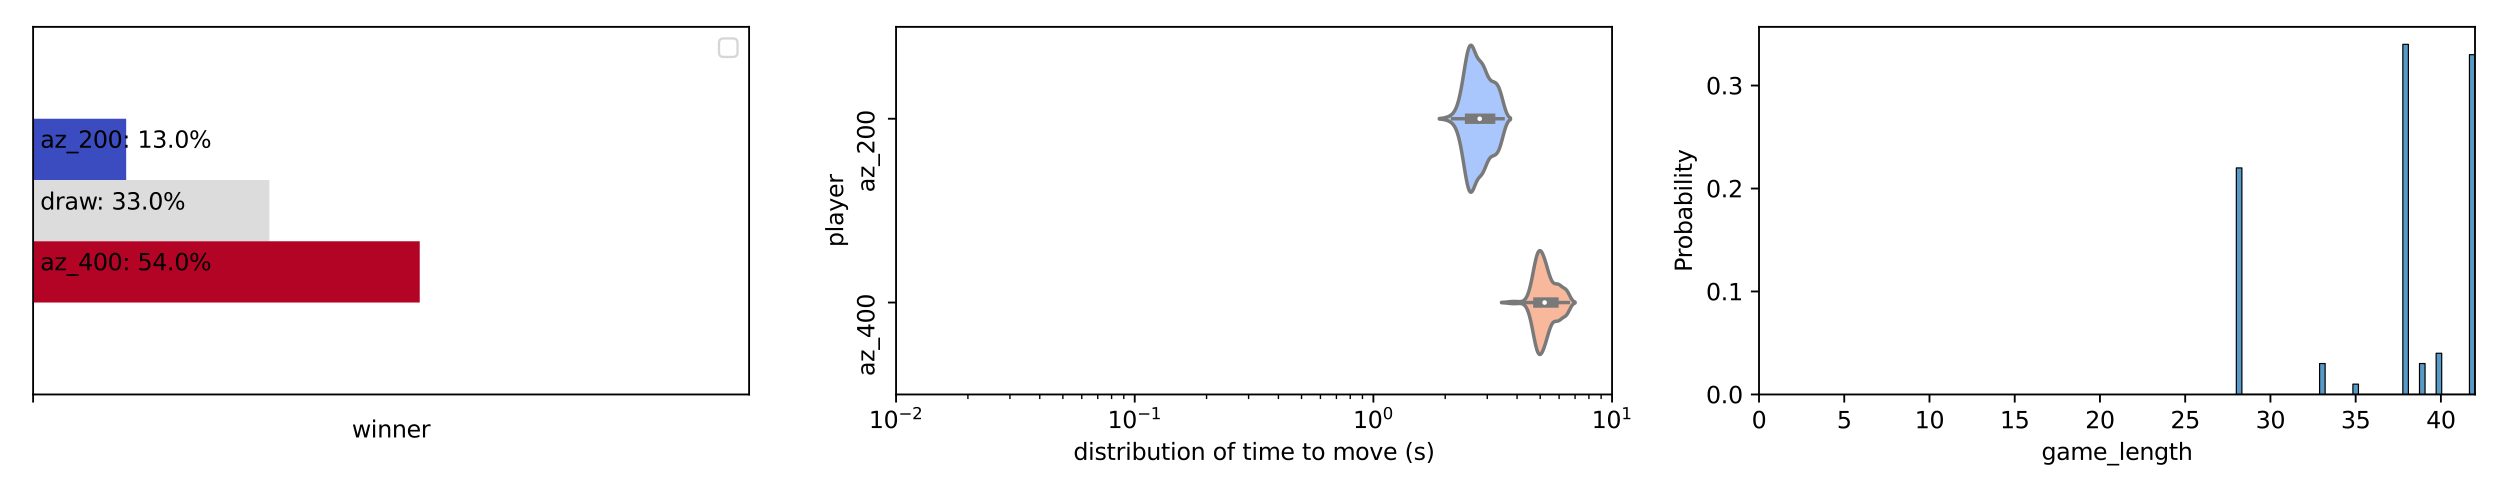 <?xml version="1.0" encoding="utf-8" standalone="no"?>
<!DOCTYPE svg PUBLIC "-//W3C//DTD SVG 1.1//EN"
  "http://www.w3.org/Graphics/SVG/1.1/DTD/svg11.dtd">
<svg xmlns:xlink="http://www.w3.org/1999/xlink" width="1080pt" height="216pt" viewBox="0 0 1080 216" xmlns="http://www.w3.org/2000/svg" version="1.1">
 <defs>
  <style type="text/css">*{stroke-linejoin: round; stroke-linecap: butt}</style>
 </defs>
 <g id="figure_1">
  <g id="patch_1">
   <path d="M 0 216 
L 1080 216 
L 1080 0 
L 0 0 
z
" style="fill: #ffffff"/>
  </g>
  <g id="axes_1">
   <g id="patch_2">
    <path d="M 14.3 170.4 
L 323.608 170.4 
L 323.608 11.602 
L 14.3 11.602 
z
" style="fill: #ffffff"/>
   </g>
   <g id="patch_3">
    <path d="M 14.3 51.302 
L 54.51 51.302 
L 54.51 77.768 
L 14.3 77.768 
z
" clip-path="url(#pe55a9feac5)" style="fill: #3b4cc0"/>
   </g>
   <g id="patch_4">
    <path d="M 14.3 77.768 
L 116.372 77.768 
L 116.372 104.234 
L 14.3 104.234 
z
" clip-path="url(#pe55a9feac5)" style="fill: #dddcdc"/>
   </g>
   <g id="patch_5">
    <path d="M 14.3 104.234 
L 181.326 104.234 
L 181.326 130.701 
L 14.3 130.701 
z
" clip-path="url(#pe55a9feac5)" style="fill: #b40426"/>
   </g>
   <g id="matplotlib.axis_1">
    <g id="xtick_1">
     <g id="line2d_1">
      <defs>
       <path id="m530110b413" d="M 0 0 
L 0 3.5 
" style="stroke: #000000; stroke-width: 0.8"/>
      </defs>
      <g>
       <use xlink:href="#m530110b413" x="14.3" y="170.4" style="stroke: #000000; stroke-width: 0.8"/>
      </g>
     </g>
    </g>
    <g id="text_1">
     <!-- winner -->
     <g transform="translate(152.006 188.998)scale(0.1 -0.1)">
      <defs>
       <path id="DejaVuSans-77" d="M 269 3500 
L 844 3500 
L 1563 769 
L 2278 3500 
L 2956 3500 
L 3675 769 
L 4391 3500 
L 4966 3500 
L 4050 0 
L 3372 0 
L 2619 2869 
L 1863 0 
L 1184 0 
L 269 3500 
z
" transform="scale(0.016)"/>
       <path id="DejaVuSans-69" d="M 603 3500 
L 1178 3500 
L 1178 0 
L 603 0 
L 603 3500 
z
M 603 4863 
L 1178 4863 
L 1178 4134 
L 603 4134 
L 603 4863 
z
" transform="scale(0.016)"/>
       <path id="DejaVuSans-6e" d="M 3513 2113 
L 3513 0 
L 2938 0 
L 2938 2094 
Q 2938 2591 2744 2837 
Q 2550 3084 2163 3084 
Q 1697 3084 1428 2787 
Q 1159 2491 1159 1978 
L 1159 0 
L 581 0 
L 581 3500 
L 1159 3500 
L 1159 2956 
Q 1366 3272 1645 3428 
Q 1925 3584 2291 3584 
Q 2894 3584 3203 3211 
Q 3513 2838 3513 2113 
z
" transform="scale(0.016)"/>
       <path id="DejaVuSans-65" d="M 3597 1894 
L 3597 1613 
L 953 1613 
Q 991 1019 1311 708 
Q 1631 397 2203 397 
Q 2534 397 2845 478 
Q 3156 559 3463 722 
L 3463 178 
Q 3153 47 2828 -22 
Q 2503 -91 2169 -91 
Q 1331 -91 842 396 
Q 353 884 353 1716 
Q 353 2575 817 3079 
Q 1281 3584 2069 3584 
Q 2775 3584 3186 3129 
Q 3597 2675 3597 1894 
z
M 3022 2063 
Q 3016 2534 2758 2815 
Q 2500 3097 2075 3097 
Q 1594 3097 1305 2825 
Q 1016 2553 972 2059 
L 3022 2063 
z
" transform="scale(0.016)"/>
       <path id="DejaVuSans-72" d="M 2631 2963 
Q 2534 3019 2420 3045 
Q 2306 3072 2169 3072 
Q 1681 3072 1420 2755 
Q 1159 2438 1159 1844 
L 1159 0 
L 581 0 
L 581 3500 
L 1159 3500 
L 1159 2956 
Q 1341 3275 1631 3429 
Q 1922 3584 2338 3584 
Q 2397 3584 2469 3576 
Q 2541 3569 2628 3553 
L 2631 2963 
z
" transform="scale(0.016)"/>
      </defs>
      <use xlink:href="#DejaVuSans-77"/>
      <use xlink:href="#DejaVuSans-69" x="81.787"/>
      <use xlink:href="#DejaVuSans-6e" x="109.57"/>
      <use xlink:href="#DejaVuSans-6e" x="172.949"/>
      <use xlink:href="#DejaVuSans-65" x="236.328"/>
      <use xlink:href="#DejaVuSans-72" x="297.852"/>
     </g>
    </g>
   </g>
   <g id="matplotlib.axis_2"/>
   <g id="patch_6">
    <path d="M 14.3 170.4 
L 14.3 11.602 
" style="fill: none; stroke: #000000; stroke-width: 0.8; stroke-linejoin: miter; stroke-linecap: square"/>
   </g>
   <g id="patch_7">
    <path d="M 323.608 170.4 
L 323.608 11.602 
" style="fill: none; stroke: #000000; stroke-width: 0.8; stroke-linejoin: miter; stroke-linecap: square"/>
   </g>
   <g id="patch_8">
    <path d="M 14.3 170.4 
L 323.608 170.4 
" style="fill: none; stroke: #000000; stroke-width: 0.8; stroke-linejoin: miter; stroke-linecap: square"/>
   </g>
   <g id="patch_9">
    <path d="M 14.3 11.602 
L 323.608 11.602 
" style="fill: none; stroke: #000000; stroke-width: 0.8; stroke-linejoin: miter; stroke-linecap: square"/>
   </g>
   <g id="text_2">
    <!-- az_200: 13.0% -->
    <g transform="translate(17.393 63.831)scale(0.1 -0.1)">
     <defs>
      <path id="DejaVuSans-61" d="M 2194 1759 
Q 1497 1759 1228 1600 
Q 959 1441 959 1056 
Q 959 750 1161 570 
Q 1363 391 1709 391 
Q 2188 391 2477 730 
Q 2766 1069 2766 1631 
L 2766 1759 
L 2194 1759 
z
M 3341 1997 
L 3341 0 
L 2766 0 
L 2766 531 
Q 2569 213 2275 61 
Q 1981 -91 1556 -91 
Q 1019 -91 701 211 
Q 384 513 384 1019 
Q 384 1609 779 1909 
Q 1175 2209 1959 2209 
L 2766 2209 
L 2766 2266 
Q 2766 2663 2505 2880 
Q 2244 3097 1772 3097 
Q 1472 3097 1187 3025 
Q 903 2953 641 2809 
L 641 3341 
Q 956 3463 1253 3523 
Q 1550 3584 1831 3584 
Q 2591 3584 2966 3190 
Q 3341 2797 3341 1997 
z
" transform="scale(0.016)"/>
      <path id="DejaVuSans-7a" d="M 353 3500 
L 3084 3500 
L 3084 2975 
L 922 459 
L 3084 459 
L 3084 0 
L 275 0 
L 275 525 
L 2438 3041 
L 353 3041 
L 353 3500 
z
" transform="scale(0.016)"/>
      <path id="DejaVuSans-5f" d="M 3263 -1063 
L 3263 -1509 
L -63 -1509 
L -63 -1063 
L 3263 -1063 
z
" transform="scale(0.016)"/>
      <path id="DejaVuSans-32" d="M 1228 531 
L 3431 531 
L 3431 0 
L 469 0 
L 469 531 
Q 828 903 1448 1529 
Q 2069 2156 2228 2338 
Q 2531 2678 2651 2914 
Q 2772 3150 2772 3378 
Q 2772 3750 2511 3984 
Q 2250 4219 1831 4219 
Q 1534 4219 1204 4116 
Q 875 4013 500 3803 
L 500 4441 
Q 881 4594 1212 4672 
Q 1544 4750 1819 4750 
Q 2544 4750 2975 4387 
Q 3406 4025 3406 3419 
Q 3406 3131 3298 2873 
Q 3191 2616 2906 2266 
Q 2828 2175 2409 1742 
Q 1991 1309 1228 531 
z
" transform="scale(0.016)"/>
      <path id="DejaVuSans-30" d="M 2034 4250 
Q 1547 4250 1301 3770 
Q 1056 3291 1056 2328 
Q 1056 1369 1301 889 
Q 1547 409 2034 409 
Q 2525 409 2770 889 
Q 3016 1369 3016 2328 
Q 3016 3291 2770 3770 
Q 2525 4250 2034 4250 
z
M 2034 4750 
Q 2819 4750 3233 4129 
Q 3647 3509 3647 2328 
Q 3647 1150 3233 529 
Q 2819 -91 2034 -91 
Q 1250 -91 836 529 
Q 422 1150 422 2328 
Q 422 3509 836 4129 
Q 1250 4750 2034 4750 
z
" transform="scale(0.016)"/>
      <path id="DejaVuSans-3a" d="M 750 794 
L 1409 794 
L 1409 0 
L 750 0 
L 750 794 
z
M 750 3309 
L 1409 3309 
L 1409 2516 
L 750 2516 
L 750 3309 
z
" transform="scale(0.016)"/>
      <path id="DejaVuSans-20" transform="scale(0.016)"/>
      <path id="DejaVuSans-31" d="M 794 531 
L 1825 531 
L 1825 4091 
L 703 3866 
L 703 4441 
L 1819 4666 
L 2450 4666 
L 2450 531 
L 3481 531 
L 3481 0 
L 794 0 
L 794 531 
z
" transform="scale(0.016)"/>
      <path id="DejaVuSans-33" d="M 2597 2516 
Q 3050 2419 3304 2112 
Q 3559 1806 3559 1356 
Q 3559 666 3084 287 
Q 2609 -91 1734 -91 
Q 1441 -91 1130 -33 
Q 819 25 488 141 
L 488 750 
Q 750 597 1062 519 
Q 1375 441 1716 441 
Q 2309 441 2620 675 
Q 2931 909 2931 1356 
Q 2931 1769 2642 2001 
Q 2353 2234 1838 2234 
L 1294 2234 
L 1294 2753 
L 1863 2753 
Q 2328 2753 2575 2939 
Q 2822 3125 2822 3475 
Q 2822 3834 2567 4026 
Q 2313 4219 1838 4219 
Q 1578 4219 1281 4162 
Q 984 4106 628 3988 
L 628 4550 
Q 988 4650 1302 4700 
Q 1616 4750 1894 4750 
Q 2613 4750 3031 4423 
Q 3450 4097 3450 3541 
Q 3450 3153 3228 2886 
Q 3006 2619 2597 2516 
z
" transform="scale(0.016)"/>
      <path id="DejaVuSans-2e" d="M 684 794 
L 1344 794 
L 1344 0 
L 684 0 
L 684 794 
z
" transform="scale(0.016)"/>
      <path id="DejaVuSans-25" d="M 4653 2053 
Q 4381 2053 4226 1822 
Q 4072 1591 4072 1178 
Q 4072 772 4226 539 
Q 4381 306 4653 306 
Q 4919 306 5073 539 
Q 5228 772 5228 1178 
Q 5228 1588 5073 1820 
Q 4919 2053 4653 2053 
z
M 4653 2450 
Q 5147 2450 5437 2106 
Q 5728 1763 5728 1178 
Q 5728 594 5436 251 
Q 5144 -91 4653 -91 
Q 4153 -91 3862 251 
Q 3572 594 3572 1178 
Q 3572 1766 3864 2108 
Q 4156 2450 4653 2450 
z
M 1428 4353 
Q 1159 4353 1004 4120 
Q 850 3888 850 3481 
Q 850 3069 1003 2837 
Q 1156 2606 1428 2606 
Q 1700 2606 1854 2837 
Q 2009 3069 2009 3481 
Q 2009 3884 1853 4118 
Q 1697 4353 1428 4353 
z
M 4250 4750 
L 4750 4750 
L 1831 -91 
L 1331 -91 
L 4250 4750 
z
M 1428 4750 
Q 1922 4750 2215 4408 
Q 2509 4066 2509 3481 
Q 2509 2891 2217 2550 
Q 1925 2209 1428 2209 
Q 931 2209 642 2551 
Q 353 2894 353 3481 
Q 353 4063 643 4406 
Q 934 4750 1428 4750 
z
" transform="scale(0.016)"/>
     </defs>
     <use xlink:href="#DejaVuSans-61"/>
     <use xlink:href="#DejaVuSans-7a" x="61.279"/>
     <use xlink:href="#DejaVuSans-5f" x="113.77"/>
     <use xlink:href="#DejaVuSans-32" x="163.77"/>
     <use xlink:href="#DejaVuSans-30" x="227.393"/>
     <use xlink:href="#DejaVuSans-30" x="291.016"/>
     <use xlink:href="#DejaVuSans-3a" x="354.639"/>
     <use xlink:href="#DejaVuSans-20" x="388.33"/>
     <use xlink:href="#DejaVuSans-31" x="420.117"/>
     <use xlink:href="#DejaVuSans-33" x="483.74"/>
     <use xlink:href="#DejaVuSans-2e" x="547.363"/>
     <use xlink:href="#DejaVuSans-30" x="579.15"/>
     <use xlink:href="#DejaVuSans-25" x="642.773"/>
    </g>
   </g>
   <g id="text_3">
    <!-- draw: 33.0% -->
    <g transform="translate(17.393 90.524)scale(0.1 -0.1)">
     <defs>
      <path id="DejaVuSans-64" d="M 2906 2969 
L 2906 4863 
L 3481 4863 
L 3481 0 
L 2906 0 
L 2906 525 
Q 2725 213 2448 61 
Q 2172 -91 1784 -91 
Q 1150 -91 751 415 
Q 353 922 353 1747 
Q 353 2572 751 3078 
Q 1150 3584 1784 3584 
Q 2172 3584 2448 3432 
Q 2725 3281 2906 2969 
z
M 947 1747 
Q 947 1113 1208 752 
Q 1469 391 1925 391 
Q 2381 391 2643 752 
Q 2906 1113 2906 1747 
Q 2906 2381 2643 2742 
Q 2381 3103 1925 3103 
Q 1469 3103 1208 2742 
Q 947 2381 947 1747 
z
" transform="scale(0.016)"/>
     </defs>
     <use xlink:href="#DejaVuSans-64"/>
     <use xlink:href="#DejaVuSans-72" x="63.477"/>
     <use xlink:href="#DejaVuSans-61" x="104.59"/>
     <use xlink:href="#DejaVuSans-77" x="165.869"/>
     <use xlink:href="#DejaVuSans-3a" x="242.156"/>
     <use xlink:href="#DejaVuSans-20" x="275.848"/>
     <use xlink:href="#DejaVuSans-33" x="307.635"/>
     <use xlink:href="#DejaVuSans-33" x="371.258"/>
     <use xlink:href="#DejaVuSans-2e" x="434.881"/>
     <use xlink:href="#DejaVuSans-30" x="466.668"/>
     <use xlink:href="#DejaVuSans-25" x="530.291"/>
    </g>
   </g>
   <g id="text_4">
    <!-- az_400: 54.0% -->
    <g transform="translate(17.393 116.763)scale(0.1 -0.1)">
     <defs>
      <path id="DejaVuSans-34" d="M 2419 4116 
L 825 1625 
L 2419 1625 
L 2419 4116 
z
M 2253 4666 
L 3047 4666 
L 3047 1625 
L 3713 1625 
L 3713 1100 
L 3047 1100 
L 3047 0 
L 2419 0 
L 2419 1100 
L 313 1100 
L 313 1709 
L 2253 4666 
z
" transform="scale(0.016)"/>
      <path id="DejaVuSans-35" d="M 691 4666 
L 3169 4666 
L 3169 4134 
L 1269 4134 
L 1269 2991 
Q 1406 3038 1543 3061 
Q 1681 3084 1819 3084 
Q 2600 3084 3056 2656 
Q 3513 2228 3513 1497 
Q 3513 744 3044 326 
Q 2575 -91 1722 -91 
Q 1428 -91 1123 -41 
Q 819 9 494 109 
L 494 744 
Q 775 591 1075 516 
Q 1375 441 1709 441 
Q 2250 441 2565 725 
Q 2881 1009 2881 1497 
Q 2881 1984 2565 2268 
Q 2250 2553 1709 2553 
Q 1456 2553 1204 2497 
Q 953 2441 691 2322 
L 691 4666 
z
" transform="scale(0.016)"/>
     </defs>
     <use xlink:href="#DejaVuSans-61"/>
     <use xlink:href="#DejaVuSans-7a" x="61.279"/>
     <use xlink:href="#DejaVuSans-5f" x="113.77"/>
     <use xlink:href="#DejaVuSans-34" x="163.77"/>
     <use xlink:href="#DejaVuSans-30" x="227.393"/>
     <use xlink:href="#DejaVuSans-30" x="291.016"/>
     <use xlink:href="#DejaVuSans-3a" x="354.639"/>
     <use xlink:href="#DejaVuSans-20" x="388.33"/>
     <use xlink:href="#DejaVuSans-35" x="420.117"/>
     <use xlink:href="#DejaVuSans-34" x="483.74"/>
     <use xlink:href="#DejaVuSans-2e" x="547.363"/>
     <use xlink:href="#DejaVuSans-30" x="579.15"/>
     <use xlink:href="#DejaVuSans-25" x="642.773"/>
    </g>
   </g>
   <g id="legend_1">
    <g id="patch_10">
     <path d="M 312.608 24.602 
L 316.608 24.602 
Q 318.608 24.602 318.608 22.602 
L 318.608 18.602 
Q 318.608 16.602 316.608 16.602 
L 312.608 16.602 
Q 310.608 16.602 310.608 18.602 
L 310.608 22.602 
Q 310.608 24.602 312.608 24.602 
z
" style="fill: #ffffff; opacity: 0.8; stroke: #cccccc; stroke-linejoin: miter"/>
    </g>
   </g>
  </g>
  <g id="axes_2">
   <g id="patch_11">
    <path d="M 387.096 170.4 
L 696.404 170.4 
L 696.404 11.602 
L 387.096 11.602 
z
" style="fill: #ffffff"/>
   </g>
   <g id="PolyCollection_1">
    <defs>
     <path id="mc57d39491f" d="M 621.794 -164.584 
L 621.794 -164.813 
L 622.237 -164.851 
L 622.677 -164.9 
L 623.112 -164.959 
L 623.543 -165.031 
L 623.97 -165.116 
L 624.393 -165.216 
L 624.811 -165.333 
L 625.226 -165.471 
L 625.638 -165.632 
L 626.045 -165.822 
L 626.449 -166.048 
L 626.849 -166.32 
L 627.246 -166.651 
L 627.639 -167.054 
L 628.028 -167.546 
L 628.415 -168.146 
L 628.798 -168.873 
L 629.178 -169.746 
L 629.554 -170.782 
L 629.928 -171.995 
L 630.298 -173.392 
L 630.665 -174.975 
L 631.03 -176.735 
L 631.391 -178.654 
L 631.75 -180.702 
L 632.105 -182.836 
L 632.458 -185.006 
L 632.808 -187.151 
L 633.156 -189.204 
L 633.5 -191.099 
L 633.842 -192.772 
L 634.182 -194.17 
L 634.519 -195.25 
L 634.853 -195.99 
L 635.185 -196.387 
L 635.515 -196.458 
L 635.842 -196.238 
L 636.166 -195.781 
L 636.489 -195.148 
L 636.809 -194.406 
L 637.127 -193.619 
L 637.442 -192.843 
L 637.756 -192.123 
L 638.067 -191.487 
L 638.376 -190.944 
L 638.683 -190.49 
L 638.988 -190.108 
L 639.29 -189.769 
L 639.591 -189.442 
L 639.89 -189.096 
L 640.186 -188.704 
L 640.481 -188.249 
L 640.774 -187.721 
L 641.065 -187.125 
L 641.354 -186.471 
L 641.641 -185.779 
L 641.927 -185.072 
L 642.21 -184.376 
L 642.492 -183.716 
L 642.772 -183.11 
L 643.05 -182.574 
L 643.327 -182.114 
L 643.602 -181.734 
L 643.875 -181.429 
L 644.147 -181.191 
L 644.417 -181.007 
L 644.685 -180.865 
L 644.952 -180.749 
L 645.217 -180.645 
L 645.48 -180.538 
L 645.742 -180.413 
L 646.003 -180.258 
L 646.262 -180.059 
L 646.519 -179.805 
L 646.775 -179.486 
L 647.03 -179.095 
L 647.283 -178.626 
L 647.535 -178.077 
L 647.785 -177.447 
L 648.034 -176.743 
L 648.281 -175.97 
L 648.527 -175.141 
L 648.772 -174.269 
L 649.016 -173.369 
L 649.258 -172.46 
L 649.499 -171.559 
L 649.738 -170.682 
L 649.977 -169.846 
L 650.214 -169.064 
L 650.45 -168.346 
L 650.684 -167.7 
L 650.917 -167.13 
L 651.15 -166.637 
L 651.38 -166.218 
L 651.61 -165.87 
L 651.839 -165.586 
L 652.066 -165.36 
L 652.292 -165.182 
L 652.518 -165.046 
L 652.518 -164.351 
L 652.518 -164.351 
L 652.292 -164.214 
L 652.066 -164.037 
L 651.839 -163.81 
L 651.61 -163.526 
L 651.38 -163.178 
L 651.15 -162.76 
L 650.917 -162.266 
L 650.684 -161.696 
L 650.45 -161.05 
L 650.214 -160.332 
L 649.977 -159.55 
L 649.738 -158.714 
L 649.499 -157.838 
L 649.258 -156.936 
L 649.016 -156.027 
L 648.772 -155.128 
L 648.527 -154.256 
L 648.281 -153.426 
L 648.034 -152.654 
L 647.785 -151.949 
L 647.535 -151.32 
L 647.283 -150.77 
L 647.03 -150.301 
L 646.775 -149.91 
L 646.519 -149.592 
L 646.262 -149.338 
L 646.003 -149.139 
L 645.742 -148.983 
L 645.48 -148.858 
L 645.217 -148.751 
L 644.952 -148.647 
L 644.685 -148.531 
L 644.417 -148.389 
L 644.147 -148.206 
L 643.875 -147.967 
L 643.602 -147.662 
L 643.327 -147.282 
L 643.05 -146.823 
L 642.772 -146.286 
L 642.492 -145.681 
L 642.21 -145.02 
L 641.927 -144.325 
L 641.641 -143.618 
L 641.354 -142.926 
L 641.065 -142.272 
L 640.774 -141.675 
L 640.481 -141.148 
L 640.186 -140.693 
L 639.89 -140.301 
L 639.591 -139.955 
L 639.29 -139.628 
L 638.988 -139.289 
L 638.683 -138.906 
L 638.376 -138.452 
L 638.067 -137.91 
L 637.756 -137.273 
L 637.442 -136.553 
L 637.127 -135.778 
L 636.809 -134.991 
L 636.489 -134.248 
L 636.166 -133.615 
L 635.842 -133.158 
L 635.515 -132.939 
L 635.185 -133.009 
L 634.853 -133.406 
L 634.519 -134.146 
L 634.182 -135.227 
L 633.842 -136.624 
L 633.5 -138.298 
L 633.156 -140.193 
L 632.808 -142.246 
L 632.458 -144.39 
L 632.105 -146.56 
L 631.75 -148.695 
L 631.391 -150.742 
L 631.03 -152.661 
L 630.665 -154.421 
L 630.298 -156.004 
L 629.928 -157.401 
L 629.554 -158.614 
L 629.178 -159.65 
L 628.798 -160.523 
L 628.415 -161.25 
L 628.028 -161.85 
L 627.639 -162.343 
L 627.246 -162.746 
L 626.849 -163.076 
L 626.449 -163.348 
L 626.045 -163.575 
L 625.638 -163.765 
L 625.226 -163.926 
L 624.811 -164.063 
L 624.393 -164.18 
L 623.97 -164.281 
L 623.543 -164.366 
L 623.112 -164.437 
L 622.677 -164.497 
L 622.237 -164.545 
L 621.794 -164.584 
z
" style="stroke: #797979; stroke-width: 1.5"/>
    </defs>
    <g clip-path="url(#pb672a9f4ba)">
     <use xlink:href="#mc57d39491f" x="0" y="216" style="fill: #aac7fd; stroke: #797979; stroke-width: 1.5"/>
    </g>
   </g>
   <g id="PolyCollection_2">
    <defs>
     <path id="mb45322d218" d="M 648.648 -85.235 
L 648.648 -85.364 
L 649.113 -85.388 
L 649.573 -85.417 
L 650.028 -85.452 
L 650.479 -85.492 
L 650.926 -85.537 
L 651.368 -85.584 
L 651.805 -85.631 
L 652.239 -85.675 
L 652.668 -85.715 
L 653.093 -85.747 
L 653.514 -85.769 
L 653.932 -85.779 
L 654.345 -85.779 
L 654.755 -85.768 
L 655.16 -85.75 
L 655.563 -85.728 
L 655.961 -85.709 
L 656.357 -85.701 
L 656.748 -85.712 
L 657.137 -85.754 
L 657.522 -85.841 
L 657.903 -85.987 
L 658.282 -86.211 
L 658.657 -86.531 
L 659.029 -86.97 
L 659.398 -87.547 
L 659.764 -88.282 
L 660.128 -89.189 
L 660.488 -90.277 
L 660.845 -91.546 
L 661.2 -92.985 
L 661.551 -94.57 
L 661.9 -96.266 
L 662.247 -98.024 
L 662.59 -99.788 
L 662.931 -101.495 
L 663.27 -103.083 
L 663.605 -104.495 
L 663.939 -105.682 
L 664.27 -106.61 
L 664.598 -107.261 
L 664.924 -107.635 
L 665.248 -107.744 
L 665.569 -107.613 
L 665.889 -107.273 
L 666.205 -106.759 
L 666.52 -106.102 
L 666.833 -105.333 
L 667.143 -104.474 
L 667.451 -103.546 
L 667.757 -102.566 
L 668.061 -101.552 
L 668.363 -100.521 
L 668.663 -99.494 
L 668.961 -98.493 
L 669.257 -97.543 
L 669.551 -96.667 
L 669.843 -95.883 
L 670.133 -95.208 
L 670.421 -94.651 
L 670.708 -94.211 
L 670.992 -93.885 
L 671.275 -93.661 
L 671.556 -93.519 
L 671.835 -93.441 
L 672.113 -93.401 
L 672.389 -93.377 
L 672.663 -93.349 
L 672.936 -93.298 
L 673.206 -93.214 
L 673.476 -93.092 
L 673.743 -92.934 
L 674.009 -92.748 
L 674.274 -92.544 
L 674.537 -92.336 
L 674.798 -92.134 
L 675.058 -91.947 
L 675.316 -91.775 
L 675.573 -91.616 
L 675.829 -91.457 
L 676.083 -91.287 
L 676.335 -91.087 
L 676.586 -90.847 
L 676.836 -90.554 
L 677.084 -90.206 
L 677.331 -89.806 
L 677.577 -89.362 
L 677.821 -88.89 
L 678.064 -88.407 
L 678.306 -87.93 
L 678.546 -87.476 
L 678.785 -87.059 
L 679.023 -86.689 
L 679.259 -86.371 
L 679.495 -86.107 
L 679.729 -85.893 
L 679.962 -85.725 
L 680.193 -85.598 
L 680.424 -85.503 
L 680.424 -85.095 
L 680.424 -85.095 
L 680.193 -85.001 
L 679.962 -84.874 
L 679.729 -84.706 
L 679.495 -84.492 
L 679.259 -84.227 
L 679.023 -83.909 
L 678.785 -83.54 
L 678.546 -83.123 
L 678.306 -82.669 
L 678.064 -82.192 
L 677.821 -81.709 
L 677.577 -81.236 
L 677.331 -80.793 
L 677.084 -80.393 
L 676.836 -80.045 
L 676.586 -79.752 
L 676.335 -79.511 
L 676.083 -79.312 
L 675.829 -79.141 
L 675.573 -78.983 
L 675.316 -78.823 
L 675.058 -78.652 
L 674.798 -78.465 
L 674.537 -78.263 
L 674.274 -78.055 
L 674.009 -77.851 
L 673.743 -77.664 
L 673.476 -77.506 
L 673.206 -77.385 
L 672.936 -77.301 
L 672.663 -77.25 
L 672.389 -77.221 
L 672.113 -77.198 
L 671.835 -77.158 
L 671.556 -77.079 
L 671.275 -76.938 
L 670.992 -76.713 
L 670.708 -76.387 
L 670.421 -75.948 
L 670.133 -75.39 
L 669.843 -74.715 
L 669.551 -73.932 
L 669.257 -73.056 
L 668.961 -72.106 
L 668.663 -71.105 
L 668.363 -70.078 
L 668.061 -69.047 
L 667.757 -68.032 
L 667.451 -67.053 
L 667.143 -66.125 
L 666.833 -65.266 
L 666.52 -64.496 
L 666.205 -63.84 
L 665.889 -63.326 
L 665.569 -62.986 
L 665.248 -62.855 
L 664.924 -62.964 
L 664.598 -63.337 
L 664.27 -63.989 
L 663.939 -64.917 
L 663.605 -66.104 
L 663.27 -67.516 
L 662.931 -69.104 
L 662.59 -70.811 
L 662.247 -72.575 
L 661.9 -74.333 
L 661.551 -76.029 
L 661.2 -77.614 
L 660.845 -79.053 
L 660.488 -80.322 
L 660.128 -81.41 
L 659.764 -82.317 
L 659.398 -83.052 
L 659.029 -83.629 
L 658.657 -84.067 
L 658.282 -84.388 
L 657.903 -84.612 
L 657.522 -84.758 
L 657.137 -84.844 
L 656.748 -84.887 
L 656.357 -84.898 
L 655.961 -84.889 
L 655.563 -84.871 
L 655.16 -84.849 
L 654.755 -84.831 
L 654.345 -84.82 
L 653.932 -84.82 
L 653.514 -84.83 
L 653.093 -84.852 
L 652.668 -84.884 
L 652.239 -84.923 
L 651.805 -84.968 
L 651.368 -85.015 
L 650.926 -85.062 
L 650.479 -85.106 
L 650.028 -85.147 
L 649.573 -85.182 
L 649.113 -85.211 
L 648.648 -85.235 
z
" style="stroke: #797979; stroke-width: 1.5"/>
    </defs>
    <g clip-path="url(#pb672a9f4ba)">
     <use xlink:href="#mb45322d218" x="0" y="216" style="fill: #f7b89c; stroke: #797979; stroke-width: 1.5"/>
    </g>
   </g>
   <g id="matplotlib.axis_3">
    <g id="xtick_2">
     <g id="line2d_2">
      <g>
       <use xlink:href="#m530110b413" x="387.096" y="170.4" style="stroke: #000000; stroke-width: 0.8"/>
      </g>
     </g>
     <g id="text_5">
      <!-- $\mathdefault{10^{-2}}$ -->
      <g transform="translate(375.346 184.998)scale(0.1 -0.1)">
       <defs>
        <path id="DejaVuSans-2212" d="M 678 2272 
L 4684 2272 
L 4684 1741 
L 678 1741 
L 678 2272 
z
" transform="scale(0.016)"/>
       </defs>
       <use xlink:href="#DejaVuSans-31" transform="translate(0 0.766)"/>
       <use xlink:href="#DejaVuSans-30" transform="translate(63.623 0.766)"/>
       <use xlink:href="#DejaVuSans-2212" transform="translate(128.203 39.047)scale(0.7)"/>
       <use xlink:href="#DejaVuSans-32" transform="translate(186.855 39.047)scale(0.7)"/>
      </g>
     </g>
    </g>
    <g id="xtick_3">
     <g id="line2d_3">
      <g>
       <use xlink:href="#m530110b413" x="490.199" y="170.4" style="stroke: #000000; stroke-width: 0.8"/>
      </g>
     </g>
     <g id="text_6">
      <!-- $\mathdefault{10^{-1}}$ -->
      <g transform="translate(478.449 184.998)scale(0.1 -0.1)">
       <use xlink:href="#DejaVuSans-31" transform="translate(0 0.684)"/>
       <use xlink:href="#DejaVuSans-30" transform="translate(63.623 0.684)"/>
       <use xlink:href="#DejaVuSans-2212" transform="translate(128.203 38.966)scale(0.7)"/>
       <use xlink:href="#DejaVuSans-31" transform="translate(186.855 38.966)scale(0.7)"/>
      </g>
     </g>
    </g>
    <g id="xtick_4">
     <g id="line2d_4">
      <g>
       <use xlink:href="#m530110b413" x="593.301" y="170.4" style="stroke: #000000; stroke-width: 0.8"/>
      </g>
     </g>
     <g id="text_7">
      <!-- $\mathdefault{10^{0}}$ -->
      <g transform="translate(584.501 184.998)scale(0.1 -0.1)">
       <use xlink:href="#DejaVuSans-31" transform="translate(0 0.766)"/>
       <use xlink:href="#DejaVuSans-30" transform="translate(63.623 0.766)"/>
       <use xlink:href="#DejaVuSans-30" transform="translate(128.203 39.047)scale(0.7)"/>
      </g>
     </g>
    </g>
    <g id="xtick_5">
     <g id="line2d_5">
      <g>
       <use xlink:href="#m530110b413" x="696.404" y="170.4" style="stroke: #000000; stroke-width: 0.8"/>
      </g>
     </g>
     <g id="text_8">
      <!-- $\mathdefault{10^{1}}$ -->
      <g transform="translate(687.604 184.998)scale(0.1 -0.1)">
       <use xlink:href="#DejaVuSans-31" transform="translate(0 0.684)"/>
       <use xlink:href="#DejaVuSans-30" transform="translate(63.623 0.684)"/>
       <use xlink:href="#DejaVuSans-31" transform="translate(128.203 38.966)scale(0.7)"/>
      </g>
     </g>
    </g>
    <g id="xtick_6">
     <g id="line2d_6">
      <defs>
       <path id="m8aac87a98c" d="M 0 0 
L 0 2 
" style="stroke: #000000; stroke-width: 0.6"/>
      </defs>
      <g>
       <use xlink:href="#m8aac87a98c" x="418.133" y="170.4" style="stroke: #000000; stroke-width: 0.6"/>
      </g>
     </g>
    </g>
    <g id="xtick_7">
     <g id="line2d_7">
      <g>
       <use xlink:href="#m8aac87a98c" x="436.289" y="170.4" style="stroke: #000000; stroke-width: 0.6"/>
      </g>
     </g>
    </g>
    <g id="xtick_8">
     <g id="line2d_8">
      <g>
       <use xlink:href="#m8aac87a98c" x="449.17" y="170.4" style="stroke: #000000; stroke-width: 0.6"/>
      </g>
     </g>
    </g>
    <g id="xtick_9">
     <g id="line2d_9">
      <g>
       <use xlink:href="#m8aac87a98c" x="459.162" y="170.4" style="stroke: #000000; stroke-width: 0.6"/>
      </g>
     </g>
    </g>
    <g id="xtick_10">
     <g id="line2d_10">
      <g>
       <use xlink:href="#m8aac87a98c" x="467.326" y="170.4" style="stroke: #000000; stroke-width: 0.6"/>
      </g>
     </g>
    </g>
    <g id="xtick_11">
     <g id="line2d_11">
      <g>
       <use xlink:href="#m8aac87a98c" x="474.228" y="170.4" style="stroke: #000000; stroke-width: 0.6"/>
      </g>
     </g>
    </g>
    <g id="xtick_12">
     <g id="line2d_12">
      <g>
       <use xlink:href="#m8aac87a98c" x="480.207" y="170.4" style="stroke: #000000; stroke-width: 0.6"/>
      </g>
     </g>
    </g>
    <g id="xtick_13">
     <g id="line2d_13">
      <g>
       <use xlink:href="#m8aac87a98c" x="485.481" y="170.4" style="stroke: #000000; stroke-width: 0.6"/>
      </g>
     </g>
    </g>
    <g id="xtick_14">
     <g id="line2d_14">
      <g>
       <use xlink:href="#m8aac87a98c" x="521.236" y="170.4" style="stroke: #000000; stroke-width: 0.6"/>
      </g>
     </g>
    </g>
    <g id="xtick_15">
     <g id="line2d_15">
      <g>
       <use xlink:href="#m8aac87a98c" x="539.391" y="170.4" style="stroke: #000000; stroke-width: 0.6"/>
      </g>
     </g>
    </g>
    <g id="xtick_16">
     <g id="line2d_16">
      <g>
       <use xlink:href="#m8aac87a98c" x="552.273" y="170.4" style="stroke: #000000; stroke-width: 0.6"/>
      </g>
     </g>
    </g>
    <g id="xtick_17">
     <g id="line2d_17">
      <g>
       <use xlink:href="#m8aac87a98c" x="562.264" y="170.4" style="stroke: #000000; stroke-width: 0.6"/>
      </g>
     </g>
    </g>
    <g id="xtick_18">
     <g id="line2d_18">
      <g>
       <use xlink:href="#m8aac87a98c" x="570.428" y="170.4" style="stroke: #000000; stroke-width: 0.6"/>
      </g>
     </g>
    </g>
    <g id="xtick_19">
     <g id="line2d_19">
      <g>
       <use xlink:href="#m8aac87a98c" x="577.331" y="170.4" style="stroke: #000000; stroke-width: 0.6"/>
      </g>
     </g>
    </g>
    <g id="xtick_20">
     <g id="line2d_20">
      <g>
       <use xlink:href="#m8aac87a98c" x="583.31" y="170.4" style="stroke: #000000; stroke-width: 0.6"/>
      </g>
     </g>
    </g>
    <g id="xtick_21">
     <g id="line2d_21">
      <g>
       <use xlink:href="#m8aac87a98c" x="588.584" y="170.4" style="stroke: #000000; stroke-width: 0.6"/>
      </g>
     </g>
    </g>
    <g id="xtick_22">
     <g id="line2d_22">
      <g>
       <use xlink:href="#m8aac87a98c" x="624.338" y="170.4" style="stroke: #000000; stroke-width: 0.6"/>
      </g>
     </g>
    </g>
    <g id="xtick_23">
     <g id="line2d_23">
      <g>
       <use xlink:href="#m8aac87a98c" x="642.494" y="170.4" style="stroke: #000000; stroke-width: 0.6"/>
      </g>
     </g>
    </g>
    <g id="xtick_24">
     <g id="line2d_24">
      <g>
       <use xlink:href="#m8aac87a98c" x="655.375" y="170.4" style="stroke: #000000; stroke-width: 0.6"/>
      </g>
     </g>
    </g>
    <g id="xtick_25">
     <g id="line2d_25">
      <g>
       <use xlink:href="#m8aac87a98c" x="665.367" y="170.4" style="stroke: #000000; stroke-width: 0.6"/>
      </g>
     </g>
    </g>
    <g id="xtick_26">
     <g id="line2d_26">
      <g>
       <use xlink:href="#m8aac87a98c" x="673.531" y="170.4" style="stroke: #000000; stroke-width: 0.6"/>
      </g>
     </g>
    </g>
    <g id="xtick_27">
     <g id="line2d_27">
      <g>
       <use xlink:href="#m8aac87a98c" x="680.433" y="170.4" style="stroke: #000000; stroke-width: 0.6"/>
      </g>
     </g>
    </g>
    <g id="xtick_28">
     <g id="line2d_28">
      <g>
       <use xlink:href="#m8aac87a98c" x="686.412" y="170.4" style="stroke: #000000; stroke-width: 0.6"/>
      </g>
     </g>
    </g>
    <g id="xtick_29">
     <g id="line2d_29">
      <g>
       <use xlink:href="#m8aac87a98c" x="691.686" y="170.4" style="stroke: #000000; stroke-width: 0.6"/>
      </g>
     </g>
    </g>
    <g id="text_9">
     <!-- distribution of time to move (s) -->
     <g transform="translate(463.705 198.677)scale(0.1 -0.1)">
      <defs>
       <path id="DejaVuSans-73" d="M 2834 3397 
L 2834 2853 
Q 2591 2978 2328 3040 
Q 2066 3103 1784 3103 
Q 1356 3103 1142 2972 
Q 928 2841 928 2578 
Q 928 2378 1081 2264 
Q 1234 2150 1697 2047 
L 1894 2003 
Q 2506 1872 2764 1633 
Q 3022 1394 3022 966 
Q 3022 478 2636 193 
Q 2250 -91 1575 -91 
Q 1294 -91 989 -36 
Q 684 19 347 128 
L 347 722 
Q 666 556 975 473 
Q 1284 391 1588 391 
Q 1994 391 2212 530 
Q 2431 669 2431 922 
Q 2431 1156 2273 1281 
Q 2116 1406 1581 1522 
L 1381 1569 
Q 847 1681 609 1914 
Q 372 2147 372 2553 
Q 372 3047 722 3315 
Q 1072 3584 1716 3584 
Q 2034 3584 2315 3537 
Q 2597 3491 2834 3397 
z
" transform="scale(0.016)"/>
       <path id="DejaVuSans-74" d="M 1172 4494 
L 1172 3500 
L 2356 3500 
L 2356 3053 
L 1172 3053 
L 1172 1153 
Q 1172 725 1289 603 
Q 1406 481 1766 481 
L 2356 481 
L 2356 0 
L 1766 0 
Q 1100 0 847 248 
Q 594 497 594 1153 
L 594 3053 
L 172 3053 
L 172 3500 
L 594 3500 
L 594 4494 
L 1172 4494 
z
" transform="scale(0.016)"/>
       <path id="DejaVuSans-62" d="M 3116 1747 
Q 3116 2381 2855 2742 
Q 2594 3103 2138 3103 
Q 1681 3103 1420 2742 
Q 1159 2381 1159 1747 
Q 1159 1113 1420 752 
Q 1681 391 2138 391 
Q 2594 391 2855 752 
Q 3116 1113 3116 1747 
z
M 1159 2969 
Q 1341 3281 1617 3432 
Q 1894 3584 2278 3584 
Q 2916 3584 3314 3078 
Q 3713 2572 3713 1747 
Q 3713 922 3314 415 
Q 2916 -91 2278 -91 
Q 1894 -91 1617 61 
Q 1341 213 1159 525 
L 1159 0 
L 581 0 
L 581 4863 
L 1159 4863 
L 1159 2969 
z
" transform="scale(0.016)"/>
       <path id="DejaVuSans-75" d="M 544 1381 
L 544 3500 
L 1119 3500 
L 1119 1403 
Q 1119 906 1312 657 
Q 1506 409 1894 409 
Q 2359 409 2629 706 
Q 2900 1003 2900 1516 
L 2900 3500 
L 3475 3500 
L 3475 0 
L 2900 0 
L 2900 538 
Q 2691 219 2414 64 
Q 2138 -91 1772 -91 
Q 1169 -91 856 284 
Q 544 659 544 1381 
z
M 1991 3584 
L 1991 3584 
z
" transform="scale(0.016)"/>
       <path id="DejaVuSans-6f" d="M 1959 3097 
Q 1497 3097 1228 2736 
Q 959 2375 959 1747 
Q 959 1119 1226 758 
Q 1494 397 1959 397 
Q 2419 397 2687 759 
Q 2956 1122 2956 1747 
Q 2956 2369 2687 2733 
Q 2419 3097 1959 3097 
z
M 1959 3584 
Q 2709 3584 3137 3096 
Q 3566 2609 3566 1747 
Q 3566 888 3137 398 
Q 2709 -91 1959 -91 
Q 1206 -91 779 398 
Q 353 888 353 1747 
Q 353 2609 779 3096 
Q 1206 3584 1959 3584 
z
" transform="scale(0.016)"/>
       <path id="DejaVuSans-66" d="M 2375 4863 
L 2375 4384 
L 1825 4384 
Q 1516 4384 1395 4259 
Q 1275 4134 1275 3809 
L 1275 3500 
L 2222 3500 
L 2222 3053 
L 1275 3053 
L 1275 0 
L 697 0 
L 697 3053 
L 147 3053 
L 147 3500 
L 697 3500 
L 697 3744 
Q 697 4328 969 4595 
Q 1241 4863 1831 4863 
L 2375 4863 
z
" transform="scale(0.016)"/>
       <path id="DejaVuSans-6d" d="M 3328 2828 
Q 3544 3216 3844 3400 
Q 4144 3584 4550 3584 
Q 5097 3584 5394 3201 
Q 5691 2819 5691 2113 
L 5691 0 
L 5113 0 
L 5113 2094 
Q 5113 2597 4934 2840 
Q 4756 3084 4391 3084 
Q 3944 3084 3684 2787 
Q 3425 2491 3425 1978 
L 3425 0 
L 2847 0 
L 2847 2094 
Q 2847 2600 2669 2842 
Q 2491 3084 2119 3084 
Q 1678 3084 1418 2786 
Q 1159 2488 1159 1978 
L 1159 0 
L 581 0 
L 581 3500 
L 1159 3500 
L 1159 2956 
Q 1356 3278 1631 3431 
Q 1906 3584 2284 3584 
Q 2666 3584 2933 3390 
Q 3200 3197 3328 2828 
z
" transform="scale(0.016)"/>
       <path id="DejaVuSans-76" d="M 191 3500 
L 800 3500 
L 1894 563 
L 2988 3500 
L 3597 3500 
L 2284 0 
L 1503 0 
L 191 3500 
z
" transform="scale(0.016)"/>
       <path id="DejaVuSans-28" d="M 1984 4856 
Q 1566 4138 1362 3434 
Q 1159 2731 1159 2009 
Q 1159 1288 1364 580 
Q 1569 -128 1984 -844 
L 1484 -844 
Q 1016 -109 783 600 
Q 550 1309 550 2009 
Q 550 2706 781 3412 
Q 1013 4119 1484 4856 
L 1984 4856 
z
" transform="scale(0.016)"/>
       <path id="DejaVuSans-29" d="M 513 4856 
L 1013 4856 
Q 1481 4119 1714 3412 
Q 1947 2706 1947 2009 
Q 1947 1309 1714 600 
Q 1481 -109 1013 -844 
L 513 -844 
Q 928 -128 1133 580 
Q 1338 1288 1338 2009 
Q 1338 2731 1133 3434 
Q 928 4138 513 4856 
z
" transform="scale(0.016)"/>
      </defs>
      <use xlink:href="#DejaVuSans-64"/>
      <use xlink:href="#DejaVuSans-69" x="63.477"/>
      <use xlink:href="#DejaVuSans-73" x="91.26"/>
      <use xlink:href="#DejaVuSans-74" x="143.359"/>
      <use xlink:href="#DejaVuSans-72" x="182.568"/>
      <use xlink:href="#DejaVuSans-69" x="223.682"/>
      <use xlink:href="#DejaVuSans-62" x="251.465"/>
      <use xlink:href="#DejaVuSans-75" x="314.941"/>
      <use xlink:href="#DejaVuSans-74" x="378.32"/>
      <use xlink:href="#DejaVuSans-69" x="417.529"/>
      <use xlink:href="#DejaVuSans-6f" x="445.312"/>
      <use xlink:href="#DejaVuSans-6e" x="506.494"/>
      <use xlink:href="#DejaVuSans-20" x="569.873"/>
      <use xlink:href="#DejaVuSans-6f" x="601.66"/>
      <use xlink:href="#DejaVuSans-66" x="662.842"/>
      <use xlink:href="#DejaVuSans-20" x="698.047"/>
      <use xlink:href="#DejaVuSans-74" x="729.834"/>
      <use xlink:href="#DejaVuSans-69" x="769.043"/>
      <use xlink:href="#DejaVuSans-6d" x="796.826"/>
      <use xlink:href="#DejaVuSans-65" x="894.238"/>
      <use xlink:href="#DejaVuSans-20" x="955.762"/>
      <use xlink:href="#DejaVuSans-74" x="987.549"/>
      <use xlink:href="#DejaVuSans-6f" x="1026.758"/>
      <use xlink:href="#DejaVuSans-20" x="1087.939"/>
      <use xlink:href="#DejaVuSans-6d" x="1119.727"/>
      <use xlink:href="#DejaVuSans-6f" x="1217.139"/>
      <use xlink:href="#DejaVuSans-76" x="1278.32"/>
      <use xlink:href="#DejaVuSans-65" x="1337.5"/>
      <use xlink:href="#DejaVuSans-20" x="1399.023"/>
      <use xlink:href="#DejaVuSans-28" x="1430.811"/>
      <use xlink:href="#DejaVuSans-73" x="1469.824"/>
      <use xlink:href="#DejaVuSans-29" x="1521.924"/>
     </g>
    </g>
   </g>
   <g id="matplotlib.axis_4">
    <g id="ytick_1">
     <g id="line2d_30">
      <defs>
       <path id="mcea7b86f55" d="M 0 0 
L -3.5 0 
" style="stroke: #000000; stroke-width: 0.8"/>
      </defs>
      <g>
       <use xlink:href="#mcea7b86f55" x="387.096" y="51.302" style="stroke: #000000; stroke-width: 0.8"/>
      </g>
     </g>
     <g id="text_10">
      <!-- az_200 -->
      <g transform="translate(377.738 83.055)rotate(-90)scale(0.1 -0.1)">
       <use xlink:href="#DejaVuSans-61"/>
       <use xlink:href="#DejaVuSans-7a" x="61.279"/>
       <use xlink:href="#DejaVuSans-5f" x="113.77"/>
       <use xlink:href="#DejaVuSans-32" x="163.77"/>
       <use xlink:href="#DejaVuSans-30" x="227.393"/>
       <use xlink:href="#DejaVuSans-30" x="291.016"/>
      </g>
     </g>
    </g>
    <g id="ytick_2">
     <g id="line2d_31">
      <g>
       <use xlink:href="#mcea7b86f55" x="387.096" y="130.701" style="stroke: #000000; stroke-width: 0.8"/>
      </g>
     </g>
     <g id="text_11">
      <!-- az_400 -->
      <g transform="translate(377.738 162.454)rotate(-90)scale(0.1 -0.1)">
       <use xlink:href="#DejaVuSans-61"/>
       <use xlink:href="#DejaVuSans-7a" x="61.279"/>
       <use xlink:href="#DejaVuSans-5f" x="113.77"/>
       <use xlink:href="#DejaVuSans-34" x="163.77"/>
       <use xlink:href="#DejaVuSans-30" x="227.393"/>
       <use xlink:href="#DejaVuSans-30" x="291.016"/>
      </g>
     </g>
    </g>
    <g id="text_12">
     <!-- player -->
     <g transform="translate(364.237 106.72)rotate(-90)scale(0.1 -0.1)">
      <defs>
       <path id="DejaVuSans-70" d="M 1159 525 
L 1159 -1331 
L 581 -1331 
L 581 3500 
L 1159 3500 
L 1159 2969 
Q 1341 3281 1617 3432 
Q 1894 3584 2278 3584 
Q 2916 3584 3314 3078 
Q 3713 2572 3713 1747 
Q 3713 922 3314 415 
Q 2916 -91 2278 -91 
Q 1894 -91 1617 61 
Q 1341 213 1159 525 
z
M 3116 1747 
Q 3116 2381 2855 2742 
Q 2594 3103 2138 3103 
Q 1681 3103 1420 2742 
Q 1159 2381 1159 1747 
Q 1159 1113 1420 752 
Q 1681 391 2138 391 
Q 2594 391 2855 752 
Q 3116 1113 3116 1747 
z
" transform="scale(0.016)"/>
       <path id="DejaVuSans-6c" d="M 603 4863 
L 1178 4863 
L 1178 0 
L 603 0 
L 603 4863 
z
" transform="scale(0.016)"/>
       <path id="DejaVuSans-79" d="M 2059 -325 
Q 1816 -950 1584 -1140 
Q 1353 -1331 966 -1331 
L 506 -1331 
L 506 -850 
L 844 -850 
Q 1081 -850 1212 -737 
Q 1344 -625 1503 -206 
L 1606 56 
L 191 3500 
L 800 3500 
L 1894 763 
L 2988 3500 
L 3597 3500 
L 2059 -325 
z
" transform="scale(0.016)"/>
      </defs>
      <use xlink:href="#DejaVuSans-70"/>
      <use xlink:href="#DejaVuSans-6c" x="63.477"/>
      <use xlink:href="#DejaVuSans-61" x="91.26"/>
      <use xlink:href="#DejaVuSans-79" x="152.539"/>
      <use xlink:href="#DejaVuSans-65" x="211.719"/>
      <use xlink:href="#DejaVuSans-72" x="273.242"/>
     </g>
    </g>
   </g>
   <g id="line2d_32">
    <path d="M 627.537 51.302 
L 649.321 51.302 
" clip-path="url(#pb672a9f4ba)" style="fill: none; stroke: #797979; stroke-width: 1.5; stroke-linecap: square"/>
   </g>
   <g id="line2d_33">
    <path d="M 635.069 51.302 
L 643.736 51.302 
" clip-path="url(#pb672a9f4ba)" style="fill: none; stroke: #797979; stroke-width: 4.5; stroke-linecap: square"/>
   </g>
   <g id="line2d_34">
    <path d="M 654.019 130.701 
L 677.525 130.701 
" clip-path="url(#pb672a9f4ba)" style="fill: none; stroke: #797979; stroke-width: 1.5; stroke-linecap: square"/>
   </g>
   <g id="line2d_35">
    <path d="M 664.576 130.701 
L 671.084 130.701 
" clip-path="url(#pb672a9f4ba)" style="fill: none; stroke: #797979; stroke-width: 4.5; stroke-linecap: square"/>
   </g>
   <g id="patch_12">
    <path d="M 387.096 170.4 
L 387.096 11.602 
" style="fill: none; stroke: #000000; stroke-width: 0.8; stroke-linejoin: miter; stroke-linecap: square"/>
   </g>
   <g id="patch_13">
    <path d="M 696.404 170.4 
L 696.404 11.602 
" style="fill: none; stroke: #000000; stroke-width: 0.8; stroke-linejoin: miter; stroke-linecap: square"/>
   </g>
   <g id="patch_14">
    <path d="M 387.096 170.4 
L 696.404 170.4 
" style="fill: none; stroke: #000000; stroke-width: 0.8; stroke-linejoin: miter; stroke-linecap: square"/>
   </g>
   <g id="patch_15">
    <path d="M 387.096 11.602 
L 696.404 11.602 
" style="fill: none; stroke: #000000; stroke-width: 0.8; stroke-linejoin: miter; stroke-linecap: square"/>
   </g>
   <g id="PathCollection_1">
    <defs>
     <path id="m3a13b9671c" d="M 0 1.5 
C 0.398 1.5 0.779 1.342 1.061 1.061 
C 1.342 0.779 1.5 0.398 1.5 0 
C 1.5 -0.398 1.342 -0.779 1.061 -1.061 
C 0.779 -1.342 0.398 -1.5 0 -1.5 
C -0.398 -1.5 -0.779 -1.342 -1.061 -1.061 
C -1.342 -0.779 -1.5 -0.398 -1.5 0 
C -1.5 0.398 -1.342 0.779 -1.061 1.061 
C -0.779 1.342 -0.398 1.5 0 1.5 
z
" style="stroke: #797979"/>
    </defs>
    <g clip-path="url(#pb672a9f4ba)">
     <use xlink:href="#m3a13b9671c" x="639.225" y="51.302" style="fill: #ffffff; stroke: #797979"/>
    </g>
   </g>
   <g id="PathCollection_2">
    <g clip-path="url(#pb672a9f4ba)">
     <use xlink:href="#m3a13b9671c" x="667.275" y="130.701" style="fill: #ffffff; stroke: #797979"/>
    </g>
   </g>
  </g>
  <g id="axes_3">
   <g id="patch_16">
    <path d="M 759.892 170.4 
L 1069.2 170.4 
L 1069.2 11.602 
L 759.892 11.602 
z
" style="fill: #ffffff"/>
   </g>
   <g id="patch_17">
    <path d="M 966.097 170.4 
L 968.495 170.4 
L 968.495 72.542 
L 966.097 72.542 
z
" clip-path="url(#p7f021b2908)" style="fill: #1f77b4; fill-opacity: 0.75; stroke: #000000; stroke-width: 0.52; stroke-linejoin: miter"/>
   </g>
   <g id="patch_18">
    <path d="M 968.495 170.4 
L 970.893 170.4 
L 970.893 170.4 
L 968.495 170.4 
z
" clip-path="url(#p7f021b2908)" style="fill: #1f77b4; fill-opacity: 0.75; stroke: #000000; stroke-width: 0.52; stroke-linejoin: miter"/>
   </g>
   <g id="patch_19">
    <path d="M 970.893 170.4 
L 973.291 170.4 
L 973.291 170.4 
L 970.893 170.4 
z
" clip-path="url(#p7f021b2908)" style="fill: #1f77b4; fill-opacity: 0.75; stroke: #000000; stroke-width: 0.52; stroke-linejoin: miter"/>
   </g>
   <g id="patch_20">
    <path d="M 973.291 170.4 
L 975.688 170.4 
L 975.688 170.4 
L 973.291 170.4 
z
" clip-path="url(#p7f021b2908)" style="fill: #1f77b4; fill-opacity: 0.75; stroke: #000000; stroke-width: 0.52; stroke-linejoin: miter"/>
   </g>
   <g id="patch_21">
    <path d="M 975.688 170.4 
L 978.086 170.4 
L 978.086 170.4 
L 975.688 170.4 
z
" clip-path="url(#p7f021b2908)" style="fill: #1f77b4; fill-opacity: 0.75; stroke: #000000; stroke-width: 0.52; stroke-linejoin: miter"/>
   </g>
   <g id="patch_22">
    <path d="M 978.086 170.4 
L 980.484 170.4 
L 980.484 170.4 
L 978.086 170.4 
z
" clip-path="url(#p7f021b2908)" style="fill: #1f77b4; fill-opacity: 0.75; stroke: #000000; stroke-width: 0.52; stroke-linejoin: miter"/>
   </g>
   <g id="patch_23">
    <path d="M 980.484 170.4 
L 982.882 170.4 
L 982.882 170.4 
L 980.484 170.4 
z
" clip-path="url(#p7f021b2908)" style="fill: #1f77b4; fill-opacity: 0.75; stroke: #000000; stroke-width: 0.52; stroke-linejoin: miter"/>
   </g>
   <g id="patch_24">
    <path d="M 982.882 170.4 
L 985.279 170.4 
L 985.279 170.4 
L 982.882 170.4 
z
" clip-path="url(#p7f021b2908)" style="fill: #1f77b4; fill-opacity: 0.75; stroke: #000000; stroke-width: 0.52; stroke-linejoin: miter"/>
   </g>
   <g id="patch_25">
    <path d="M 985.279 170.4 
L 987.677 170.4 
L 987.677 170.4 
L 985.279 170.4 
z
" clip-path="url(#p7f021b2908)" style="fill: #1f77b4; fill-opacity: 0.75; stroke: #000000; stroke-width: 0.52; stroke-linejoin: miter"/>
   </g>
   <g id="patch_26">
    <path d="M 987.677 170.4 
L 990.075 170.4 
L 990.075 170.4 
L 987.677 170.4 
z
" clip-path="url(#p7f021b2908)" style="fill: #1f77b4; fill-opacity: 0.75; stroke: #000000; stroke-width: 0.52; stroke-linejoin: miter"/>
   </g>
   <g id="patch_27">
    <path d="M 990.075 170.4 
L 992.472 170.4 
L 992.472 170.4 
L 990.075 170.4 
z
" clip-path="url(#p7f021b2908)" style="fill: #1f77b4; fill-opacity: 0.75; stroke: #000000; stroke-width: 0.52; stroke-linejoin: miter"/>
   </g>
   <g id="patch_28">
    <path d="M 992.472 170.4 
L 994.87 170.4 
L 994.87 170.4 
L 992.472 170.4 
z
" clip-path="url(#p7f021b2908)" style="fill: #1f77b4; fill-opacity: 0.75; stroke: #000000; stroke-width: 0.52; stroke-linejoin: miter"/>
   </g>
   <g id="patch_29">
    <path d="M 994.87 170.4 
L 997.268 170.4 
L 997.268 170.4 
L 994.87 170.4 
z
" clip-path="url(#p7f021b2908)" style="fill: #1f77b4; fill-opacity: 0.75; stroke: #000000; stroke-width: 0.52; stroke-linejoin: miter"/>
   </g>
   <g id="patch_30">
    <path d="M 997.268 170.4 
L 999.666 170.4 
L 999.666 170.4 
L 997.268 170.4 
z
" clip-path="url(#p7f021b2908)" style="fill: #1f77b4; fill-opacity: 0.75; stroke: #000000; stroke-width: 0.52; stroke-linejoin: miter"/>
   </g>
   <g id="patch_31">
    <path d="M 999.666 170.4 
L 1002.063 170.4 
L 1002.063 170.4 
L 999.666 170.4 
z
" clip-path="url(#p7f021b2908)" style="fill: #1f77b4; fill-opacity: 0.75; stroke: #000000; stroke-width: 0.52; stroke-linejoin: miter"/>
   </g>
   <g id="patch_32">
    <path d="M 1002.063 170.4 
L 1004.461 170.4 
L 1004.461 157.056 
L 1002.063 157.056 
z
" clip-path="url(#p7f021b2908)" style="fill: #1f77b4; fill-opacity: 0.75; stroke: #000000; stroke-width: 0.52; stroke-linejoin: miter"/>
   </g>
   <g id="patch_33">
    <path d="M 1004.461 170.4 
L 1006.859 170.4 
L 1006.859 170.4 
L 1004.461 170.4 
z
" clip-path="url(#p7f021b2908)" style="fill: #1f77b4; fill-opacity: 0.75; stroke: #000000; stroke-width: 0.52; stroke-linejoin: miter"/>
   </g>
   <g id="patch_34">
    <path d="M 1006.859 170.4 
L 1009.257 170.4 
L 1009.257 170.4 
L 1006.859 170.4 
z
" clip-path="url(#p7f021b2908)" style="fill: #1f77b4; fill-opacity: 0.75; stroke: #000000; stroke-width: 0.52; stroke-linejoin: miter"/>
   </g>
   <g id="patch_35">
    <path d="M 1009.257 170.4 
L 1011.654 170.4 
L 1011.654 170.4 
L 1009.257 170.4 
z
" clip-path="url(#p7f021b2908)" style="fill: #1f77b4; fill-opacity: 0.75; stroke: #000000; stroke-width: 0.52; stroke-linejoin: miter"/>
   </g>
   <g id="patch_36">
    <path d="M 1011.654 170.4 
L 1014.052 170.4 
L 1014.052 170.4 
L 1011.654 170.4 
z
" clip-path="url(#p7f021b2908)" style="fill: #1f77b4; fill-opacity: 0.75; stroke: #000000; stroke-width: 0.52; stroke-linejoin: miter"/>
   </g>
   <g id="patch_37">
    <path d="M 1014.052 170.4 
L 1016.45 170.4 
L 1016.45 170.4 
L 1014.052 170.4 
z
" clip-path="url(#p7f021b2908)" style="fill: #1f77b4; fill-opacity: 0.75; stroke: #000000; stroke-width: 0.52; stroke-linejoin: miter"/>
   </g>
   <g id="patch_38">
    <path d="M 1016.45 170.4 
L 1018.848 170.4 
L 1018.848 165.952 
L 1016.45 165.952 
z
" clip-path="url(#p7f021b2908)" style="fill: #1f77b4; fill-opacity: 0.75; stroke: #000000; stroke-width: 0.52; stroke-linejoin: miter"/>
   </g>
   <g id="patch_39">
    <path d="M 1018.848 170.4 
L 1021.245 170.4 
L 1021.245 170.4 
L 1018.848 170.4 
z
" clip-path="url(#p7f021b2908)" style="fill: #1f77b4; fill-opacity: 0.75; stroke: #000000; stroke-width: 0.52; stroke-linejoin: miter"/>
   </g>
   <g id="patch_40">
    <path d="M 1021.245 170.4 
L 1023.643 170.4 
L 1023.643 170.4 
L 1021.245 170.4 
z
" clip-path="url(#p7f021b2908)" style="fill: #1f77b4; fill-opacity: 0.75; stroke: #000000; stroke-width: 0.52; stroke-linejoin: miter"/>
   </g>
   <g id="patch_41">
    <path d="M 1023.643 170.4 
L 1026.041 170.4 
L 1026.041 170.4 
L 1023.643 170.4 
z
" clip-path="url(#p7f021b2908)" style="fill: #1f77b4; fill-opacity: 0.75; stroke: #000000; stroke-width: 0.52; stroke-linejoin: miter"/>
   </g>
   <g id="patch_42">
    <path d="M 1026.041 170.4 
L 1028.439 170.4 
L 1028.439 170.4 
L 1026.041 170.4 
z
" clip-path="url(#p7f021b2908)" style="fill: #1f77b4; fill-opacity: 0.75; stroke: #000000; stroke-width: 0.52; stroke-linejoin: miter"/>
   </g>
   <g id="patch_43">
    <path d="M 1028.439 170.4 
L 1030.836 170.4 
L 1030.836 170.4 
L 1028.439 170.4 
z
" clip-path="url(#p7f021b2908)" style="fill: #1f77b4; fill-opacity: 0.75; stroke: #000000; stroke-width: 0.52; stroke-linejoin: miter"/>
   </g>
   <g id="patch_44">
    <path d="M 1030.836 170.4 
L 1033.234 170.4 
L 1033.234 170.4 
L 1030.836 170.4 
z
" clip-path="url(#p7f021b2908)" style="fill: #1f77b4; fill-opacity: 0.75; stroke: #000000; stroke-width: 0.52; stroke-linejoin: miter"/>
   </g>
   <g id="patch_45">
    <path d="M 1033.234 170.4 
L 1035.632 170.4 
L 1035.632 170.4 
L 1033.234 170.4 
z
" clip-path="url(#p7f021b2908)" style="fill: #1f77b4; fill-opacity: 0.75; stroke: #000000; stroke-width: 0.52; stroke-linejoin: miter"/>
   </g>
   <g id="patch_46">
    <path d="M 1035.632 170.4 
L 1038.029 170.4 
L 1038.029 170.4 
L 1035.632 170.4 
z
" clip-path="url(#p7f021b2908)" style="fill: #1f77b4; fill-opacity: 0.75; stroke: #000000; stroke-width: 0.52; stroke-linejoin: miter"/>
   </g>
   <g id="patch_47">
    <path d="M 1038.029 170.4 
L 1040.427 170.4 
L 1040.427 19.164 
L 1038.029 19.164 
z
" clip-path="url(#p7f021b2908)" style="fill: #1f77b4; fill-opacity: 0.75; stroke: #000000; stroke-width: 0.52; stroke-linejoin: miter"/>
   </g>
   <g id="patch_48">
    <path d="M 1040.427 170.4 
L 1042.825 170.4 
L 1042.825 170.4 
L 1040.427 170.4 
z
" clip-path="url(#p7f021b2908)" style="fill: #1f77b4; fill-opacity: 0.75; stroke: #000000; stroke-width: 0.52; stroke-linejoin: miter"/>
   </g>
   <g id="patch_49">
    <path d="M 1042.825 170.4 
L 1045.223 170.4 
L 1045.223 170.4 
L 1042.825 170.4 
z
" clip-path="url(#p7f021b2908)" style="fill: #1f77b4; fill-opacity: 0.75; stroke: #000000; stroke-width: 0.52; stroke-linejoin: miter"/>
   </g>
   <g id="patch_50">
    <path d="M 1045.223 170.4 
L 1047.62 170.4 
L 1047.62 157.056 
L 1045.223 157.056 
z
" clip-path="url(#p7f021b2908)" style="fill: #1f77b4; fill-opacity: 0.75; stroke: #000000; stroke-width: 0.52; stroke-linejoin: miter"/>
   </g>
   <g id="patch_51">
    <path d="M 1047.62 170.4 
L 1050.018 170.4 
L 1050.018 170.4 
L 1047.62 170.4 
z
" clip-path="url(#p7f021b2908)" style="fill: #1f77b4; fill-opacity: 0.75; stroke: #000000; stroke-width: 0.52; stroke-linejoin: miter"/>
   </g>
   <g id="patch_52">
    <path d="M 1050.018 170.4 
L 1052.416 170.4 
L 1052.416 170.4 
L 1050.018 170.4 
z
" clip-path="url(#p7f021b2908)" style="fill: #1f77b4; fill-opacity: 0.75; stroke: #000000; stroke-width: 0.52; stroke-linejoin: miter"/>
   </g>
   <g id="patch_53">
    <path d="M 1052.416 170.4 
L 1054.814 170.4 
L 1054.814 152.608 
L 1052.416 152.608 
z
" clip-path="url(#p7f021b2908)" style="fill: #1f77b4; fill-opacity: 0.75; stroke: #000000; stroke-width: 0.52; stroke-linejoin: miter"/>
   </g>
   <g id="patch_54">
    <path d="M 1054.814 170.4 
L 1057.211 170.4 
L 1057.211 170.4 
L 1054.814 170.4 
z
" clip-path="url(#p7f021b2908)" style="fill: #1f77b4; fill-opacity: 0.75; stroke: #000000; stroke-width: 0.52; stroke-linejoin: miter"/>
   </g>
   <g id="patch_55">
    <path d="M 1057.211 170.4 
L 1059.609 170.4 
L 1059.609 170.4 
L 1057.211 170.4 
z
" clip-path="url(#p7f021b2908)" style="fill: #1f77b4; fill-opacity: 0.75; stroke: #000000; stroke-width: 0.52; stroke-linejoin: miter"/>
   </g>
   <g id="patch_56">
    <path d="M 1059.609 170.4 
L 1062.007 170.4 
L 1062.007 170.4 
L 1059.609 170.4 
z
" clip-path="url(#p7f021b2908)" style="fill: #1f77b4; fill-opacity: 0.75; stroke: #000000; stroke-width: 0.52; stroke-linejoin: miter"/>
   </g>
   <g id="patch_57">
    <path d="M 1062.007 170.4 
L 1064.405 170.4 
L 1064.405 170.4 
L 1062.007 170.4 
z
" clip-path="url(#p7f021b2908)" style="fill: #1f77b4; fill-opacity: 0.75; stroke: #000000; stroke-width: 0.52; stroke-linejoin: miter"/>
   </g>
   <g id="patch_58">
    <path d="M 1064.405 170.4 
L 1066.802 170.4 
L 1066.802 170.4 
L 1064.405 170.4 
z
" clip-path="url(#p7f021b2908)" style="fill: #1f77b4; fill-opacity: 0.75; stroke: #000000; stroke-width: 0.52; stroke-linejoin: miter"/>
   </g>
   <g id="patch_59">
    <path d="M 1066.802 170.4 
L 1069.2 170.4 
L 1069.2 23.612 
L 1066.802 23.612 
z
" clip-path="url(#p7f021b2908)" style="fill: #1f77b4; fill-opacity: 0.75; stroke: #000000; stroke-width: 0.52; stroke-linejoin: miter"/>
   </g>
   <g id="matplotlib.axis_5">
    <g id="xtick_30">
     <g id="line2d_36">
      <g>
       <use xlink:href="#m530110b413" x="759.892" y="170.4" style="stroke: #000000; stroke-width: 0.8"/>
      </g>
     </g>
     <g id="text_13">
      <!-- 0 -->
      <g transform="translate(756.711 184.998)scale(0.1 -0.1)">
       <use xlink:href="#DejaVuSans-30"/>
      </g>
     </g>
    </g>
    <g id="xtick_31">
     <g id="line2d_37">
      <g>
       <use xlink:href="#m530110b413" x="796.715" y="170.4" style="stroke: #000000; stroke-width: 0.8"/>
      </g>
     </g>
     <g id="text_14">
      <!-- 5 -->
      <g transform="translate(793.533 184.998)scale(0.1 -0.1)">
       <use xlink:href="#DejaVuSans-35"/>
      </g>
     </g>
    </g>
    <g id="xtick_32">
     <g id="line2d_38">
      <g>
       <use xlink:href="#m530110b413" x="833.537" y="170.4" style="stroke: #000000; stroke-width: 0.8"/>
      </g>
     </g>
     <g id="text_15">
      <!-- 10 -->
      <g transform="translate(827.174 184.998)scale(0.1 -0.1)">
       <use xlink:href="#DejaVuSans-31"/>
       <use xlink:href="#DejaVuSans-30" x="63.623"/>
      </g>
     </g>
    </g>
    <g id="xtick_33">
     <g id="line2d_39">
      <g>
       <use xlink:href="#m530110b413" x="870.359" y="170.4" style="stroke: #000000; stroke-width: 0.8"/>
      </g>
     </g>
     <g id="text_16">
      <!-- 15 -->
      <g transform="translate(863.997 184.998)scale(0.1 -0.1)">
       <use xlink:href="#DejaVuSans-31"/>
       <use xlink:href="#DejaVuSans-35" x="63.623"/>
      </g>
     </g>
    </g>
    <g id="xtick_34">
     <g id="line2d_40">
      <g>
       <use xlink:href="#m530110b413" x="907.182" y="170.4" style="stroke: #000000; stroke-width: 0.8"/>
      </g>
     </g>
     <g id="text_17">
      <!-- 20 -->
      <g transform="translate(900.819 184.998)scale(0.1 -0.1)">
       <use xlink:href="#DejaVuSans-32"/>
       <use xlink:href="#DejaVuSans-30" x="63.623"/>
      </g>
     </g>
    </g>
    <g id="xtick_35">
     <g id="line2d_41">
      <g>
       <use xlink:href="#m530110b413" x="944.004" y="170.4" style="stroke: #000000; stroke-width: 0.8"/>
      </g>
     </g>
     <g id="text_18">
      <!-- 25 -->
      <g transform="translate(937.641 184.998)scale(0.1 -0.1)">
       <use xlink:href="#DejaVuSans-32"/>
       <use xlink:href="#DejaVuSans-35" x="63.623"/>
      </g>
     </g>
    </g>
    <g id="xtick_36">
     <g id="line2d_42">
      <g>
       <use xlink:href="#m530110b413" x="980.826" y="170.4" style="stroke: #000000; stroke-width: 0.8"/>
      </g>
     </g>
     <g id="text_19">
      <!-- 30 -->
      <g transform="translate(974.464 184.998)scale(0.1 -0.1)">
       <use xlink:href="#DejaVuSans-33"/>
       <use xlink:href="#DejaVuSans-30" x="63.623"/>
      </g>
     </g>
    </g>
    <g id="xtick_37">
     <g id="line2d_43">
      <g>
       <use xlink:href="#m530110b413" x="1017.649" y="170.4" style="stroke: #000000; stroke-width: 0.8"/>
      </g>
     </g>
     <g id="text_20">
      <!-- 35 -->
      <g transform="translate(1011.286 184.998)scale(0.1 -0.1)">
       <use xlink:href="#DejaVuSans-33"/>
       <use xlink:href="#DejaVuSans-35" x="63.623"/>
      </g>
     </g>
    </g>
    <g id="xtick_38">
     <g id="line2d_44">
      <g>
       <use xlink:href="#m530110b413" x="1054.471" y="170.4" style="stroke: #000000; stroke-width: 0.8"/>
      </g>
     </g>
     <g id="text_21">
      <!-- 40 -->
      <g transform="translate(1048.109 184.998)scale(0.1 -0.1)">
       <use xlink:href="#DejaVuSans-34"/>
       <use xlink:href="#DejaVuSans-30" x="63.623"/>
      </g>
     </g>
    </g>
    <g id="text_22">
     <!-- game_length -->
     <g transform="translate(881.923 198.677)scale(0.1 -0.1)">
      <defs>
       <path id="DejaVuSans-67" d="M 2906 1791 
Q 2906 2416 2648 2759 
Q 2391 3103 1925 3103 
Q 1463 3103 1205 2759 
Q 947 2416 947 1791 
Q 947 1169 1205 825 
Q 1463 481 1925 481 
Q 2391 481 2648 825 
Q 2906 1169 2906 1791 
z
M 3481 434 
Q 3481 -459 3084 -895 
Q 2688 -1331 1869 -1331 
Q 1566 -1331 1297 -1286 
Q 1028 -1241 775 -1147 
L 775 -588 
Q 1028 -725 1275 -790 
Q 1522 -856 1778 -856 
Q 2344 -856 2625 -561 
Q 2906 -266 2906 331 
L 2906 616 
Q 2728 306 2450 153 
Q 2172 0 1784 0 
Q 1141 0 747 490 
Q 353 981 353 1791 
Q 353 2603 747 3093 
Q 1141 3584 1784 3584 
Q 2172 3584 2450 3431 
Q 2728 3278 2906 2969 
L 2906 3500 
L 3481 3500 
L 3481 434 
z
" transform="scale(0.016)"/>
       <path id="DejaVuSans-68" d="M 3513 2113 
L 3513 0 
L 2938 0 
L 2938 2094 
Q 2938 2591 2744 2837 
Q 2550 3084 2163 3084 
Q 1697 3084 1428 2787 
Q 1159 2491 1159 1978 
L 1159 0 
L 581 0 
L 581 4863 
L 1159 4863 
L 1159 2956 
Q 1366 3272 1645 3428 
Q 1925 3584 2291 3584 
Q 2894 3584 3203 3211 
Q 3513 2838 3513 2113 
z
" transform="scale(0.016)"/>
      </defs>
      <use xlink:href="#DejaVuSans-67"/>
      <use xlink:href="#DejaVuSans-61" x="63.477"/>
      <use xlink:href="#DejaVuSans-6d" x="124.756"/>
      <use xlink:href="#DejaVuSans-65" x="222.168"/>
      <use xlink:href="#DejaVuSans-5f" x="283.691"/>
      <use xlink:href="#DejaVuSans-6c" x="333.691"/>
      <use xlink:href="#DejaVuSans-65" x="361.475"/>
      <use xlink:href="#DejaVuSans-6e" x="422.998"/>
      <use xlink:href="#DejaVuSans-67" x="486.377"/>
      <use xlink:href="#DejaVuSans-74" x="549.854"/>
      <use xlink:href="#DejaVuSans-68" x="589.062"/>
     </g>
    </g>
   </g>
   <g id="matplotlib.axis_6">
    <g id="ytick_3">
     <g id="line2d_45">
      <g>
       <use xlink:href="#mcea7b86f55" x="759.892" y="170.4" style="stroke: #000000; stroke-width: 0.8"/>
      </g>
     </g>
     <g id="text_23">
      <!-- 0.0 -->
      <g transform="translate(736.989 174.199)scale(0.1 -0.1)">
       <use xlink:href="#DejaVuSans-30"/>
       <use xlink:href="#DejaVuSans-2e" x="63.623"/>
       <use xlink:href="#DejaVuSans-30" x="95.41"/>
      </g>
     </g>
    </g>
    <g id="ytick_4">
     <g id="line2d_46">
      <g>
       <use xlink:href="#mcea7b86f55" x="759.892" y="125.919" style="stroke: #000000; stroke-width: 0.8"/>
      </g>
     </g>
     <g id="text_24">
      <!-- 0.1 -->
      <g transform="translate(736.989 129.718)scale(0.1 -0.1)">
       <use xlink:href="#DejaVuSans-30"/>
       <use xlink:href="#DejaVuSans-2e" x="63.623"/>
       <use xlink:href="#DejaVuSans-31" x="95.41"/>
      </g>
     </g>
    </g>
    <g id="ytick_5">
     <g id="line2d_47">
      <g>
       <use xlink:href="#mcea7b86f55" x="759.892" y="81.438" style="stroke: #000000; stroke-width: 0.8"/>
      </g>
     </g>
     <g id="text_25">
      <!-- 0.2 -->
      <g transform="translate(736.989 85.237)scale(0.1 -0.1)">
       <use xlink:href="#DejaVuSans-30"/>
       <use xlink:href="#DejaVuSans-2e" x="63.623"/>
       <use xlink:href="#DejaVuSans-32" x="95.41"/>
      </g>
     </g>
    </g>
    <g id="ytick_6">
     <g id="line2d_48">
      <g>
       <use xlink:href="#mcea7b86f55" x="759.892" y="36.957" style="stroke: #000000; stroke-width: 0.8"/>
      </g>
     </g>
     <g id="text_26">
      <!-- 0.3 -->
      <g transform="translate(736.989 40.756)scale(0.1 -0.1)">
       <use xlink:href="#DejaVuSans-30"/>
       <use xlink:href="#DejaVuSans-2e" x="63.623"/>
       <use xlink:href="#DejaVuSans-33" x="95.41"/>
      </g>
     </g>
    </g>
    <g id="text_27">
     <!-- Probability -->
     <g transform="translate(730.909 117.43)rotate(-90)scale(0.1 -0.1)">
      <defs>
       <path id="DejaVuSans-50" d="M 1259 4147 
L 1259 2394 
L 2053 2394 
Q 2494 2394 2734 2622 
Q 2975 2850 2975 3272 
Q 2975 3691 2734 3919 
Q 2494 4147 2053 4147 
L 1259 4147 
z
M 628 4666 
L 2053 4666 
Q 2838 4666 3239 4311 
Q 3641 3956 3641 3272 
Q 3641 2581 3239 2228 
Q 2838 1875 2053 1875 
L 1259 1875 
L 1259 0 
L 628 0 
L 628 4666 
z
" transform="scale(0.016)"/>
      </defs>
      <use xlink:href="#DejaVuSans-50"/>
      <use xlink:href="#DejaVuSans-72" x="58.553"/>
      <use xlink:href="#DejaVuSans-6f" x="97.416"/>
      <use xlink:href="#DejaVuSans-62" x="158.598"/>
      <use xlink:href="#DejaVuSans-61" x="222.074"/>
      <use xlink:href="#DejaVuSans-62" x="283.354"/>
      <use xlink:href="#DejaVuSans-69" x="346.83"/>
      <use xlink:href="#DejaVuSans-6c" x="374.613"/>
      <use xlink:href="#DejaVuSans-69" x="402.396"/>
      <use xlink:href="#DejaVuSans-74" x="430.18"/>
      <use xlink:href="#DejaVuSans-79" x="469.389"/>
     </g>
    </g>
   </g>
   <g id="patch_60">
    <path d="M 759.892 170.4 
L 759.892 11.602 
" style="fill: none; stroke: #000000; stroke-width: 0.8; stroke-linejoin: miter; stroke-linecap: square"/>
   </g>
   <g id="patch_61">
    <path d="M 1069.2 170.4 
L 1069.2 11.602 
" style="fill: none; stroke: #000000; stroke-width: 0.8; stroke-linejoin: miter; stroke-linecap: square"/>
   </g>
   <g id="patch_62">
    <path d="M 759.892 170.4 
L 1069.2 170.4 
" style="fill: none; stroke: #000000; stroke-width: 0.8; stroke-linejoin: miter; stroke-linecap: square"/>
   </g>
   <g id="patch_63">
    <path d="M 759.892 11.602 
L 1069.2 11.602 
" style="fill: none; stroke: #000000; stroke-width: 0.8; stroke-linejoin: miter; stroke-linecap: square"/>
   </g>
  </g>
 </g>
 <defs>
  <clipPath id="pe55a9feac5">
   <rect x="14.3" y="11.602" width="309.308" height="158.798"/>
  </clipPath>
  <clipPath id="pb672a9f4ba">
   <rect x="387.096" y="11.602" width="309.308" height="158.798"/>
  </clipPath>
  <clipPath id="p7f021b2908">
   <rect x="759.892" y="11.602" width="309.308" height="158.798"/>
  </clipPath>
 </defs>
</svg>

